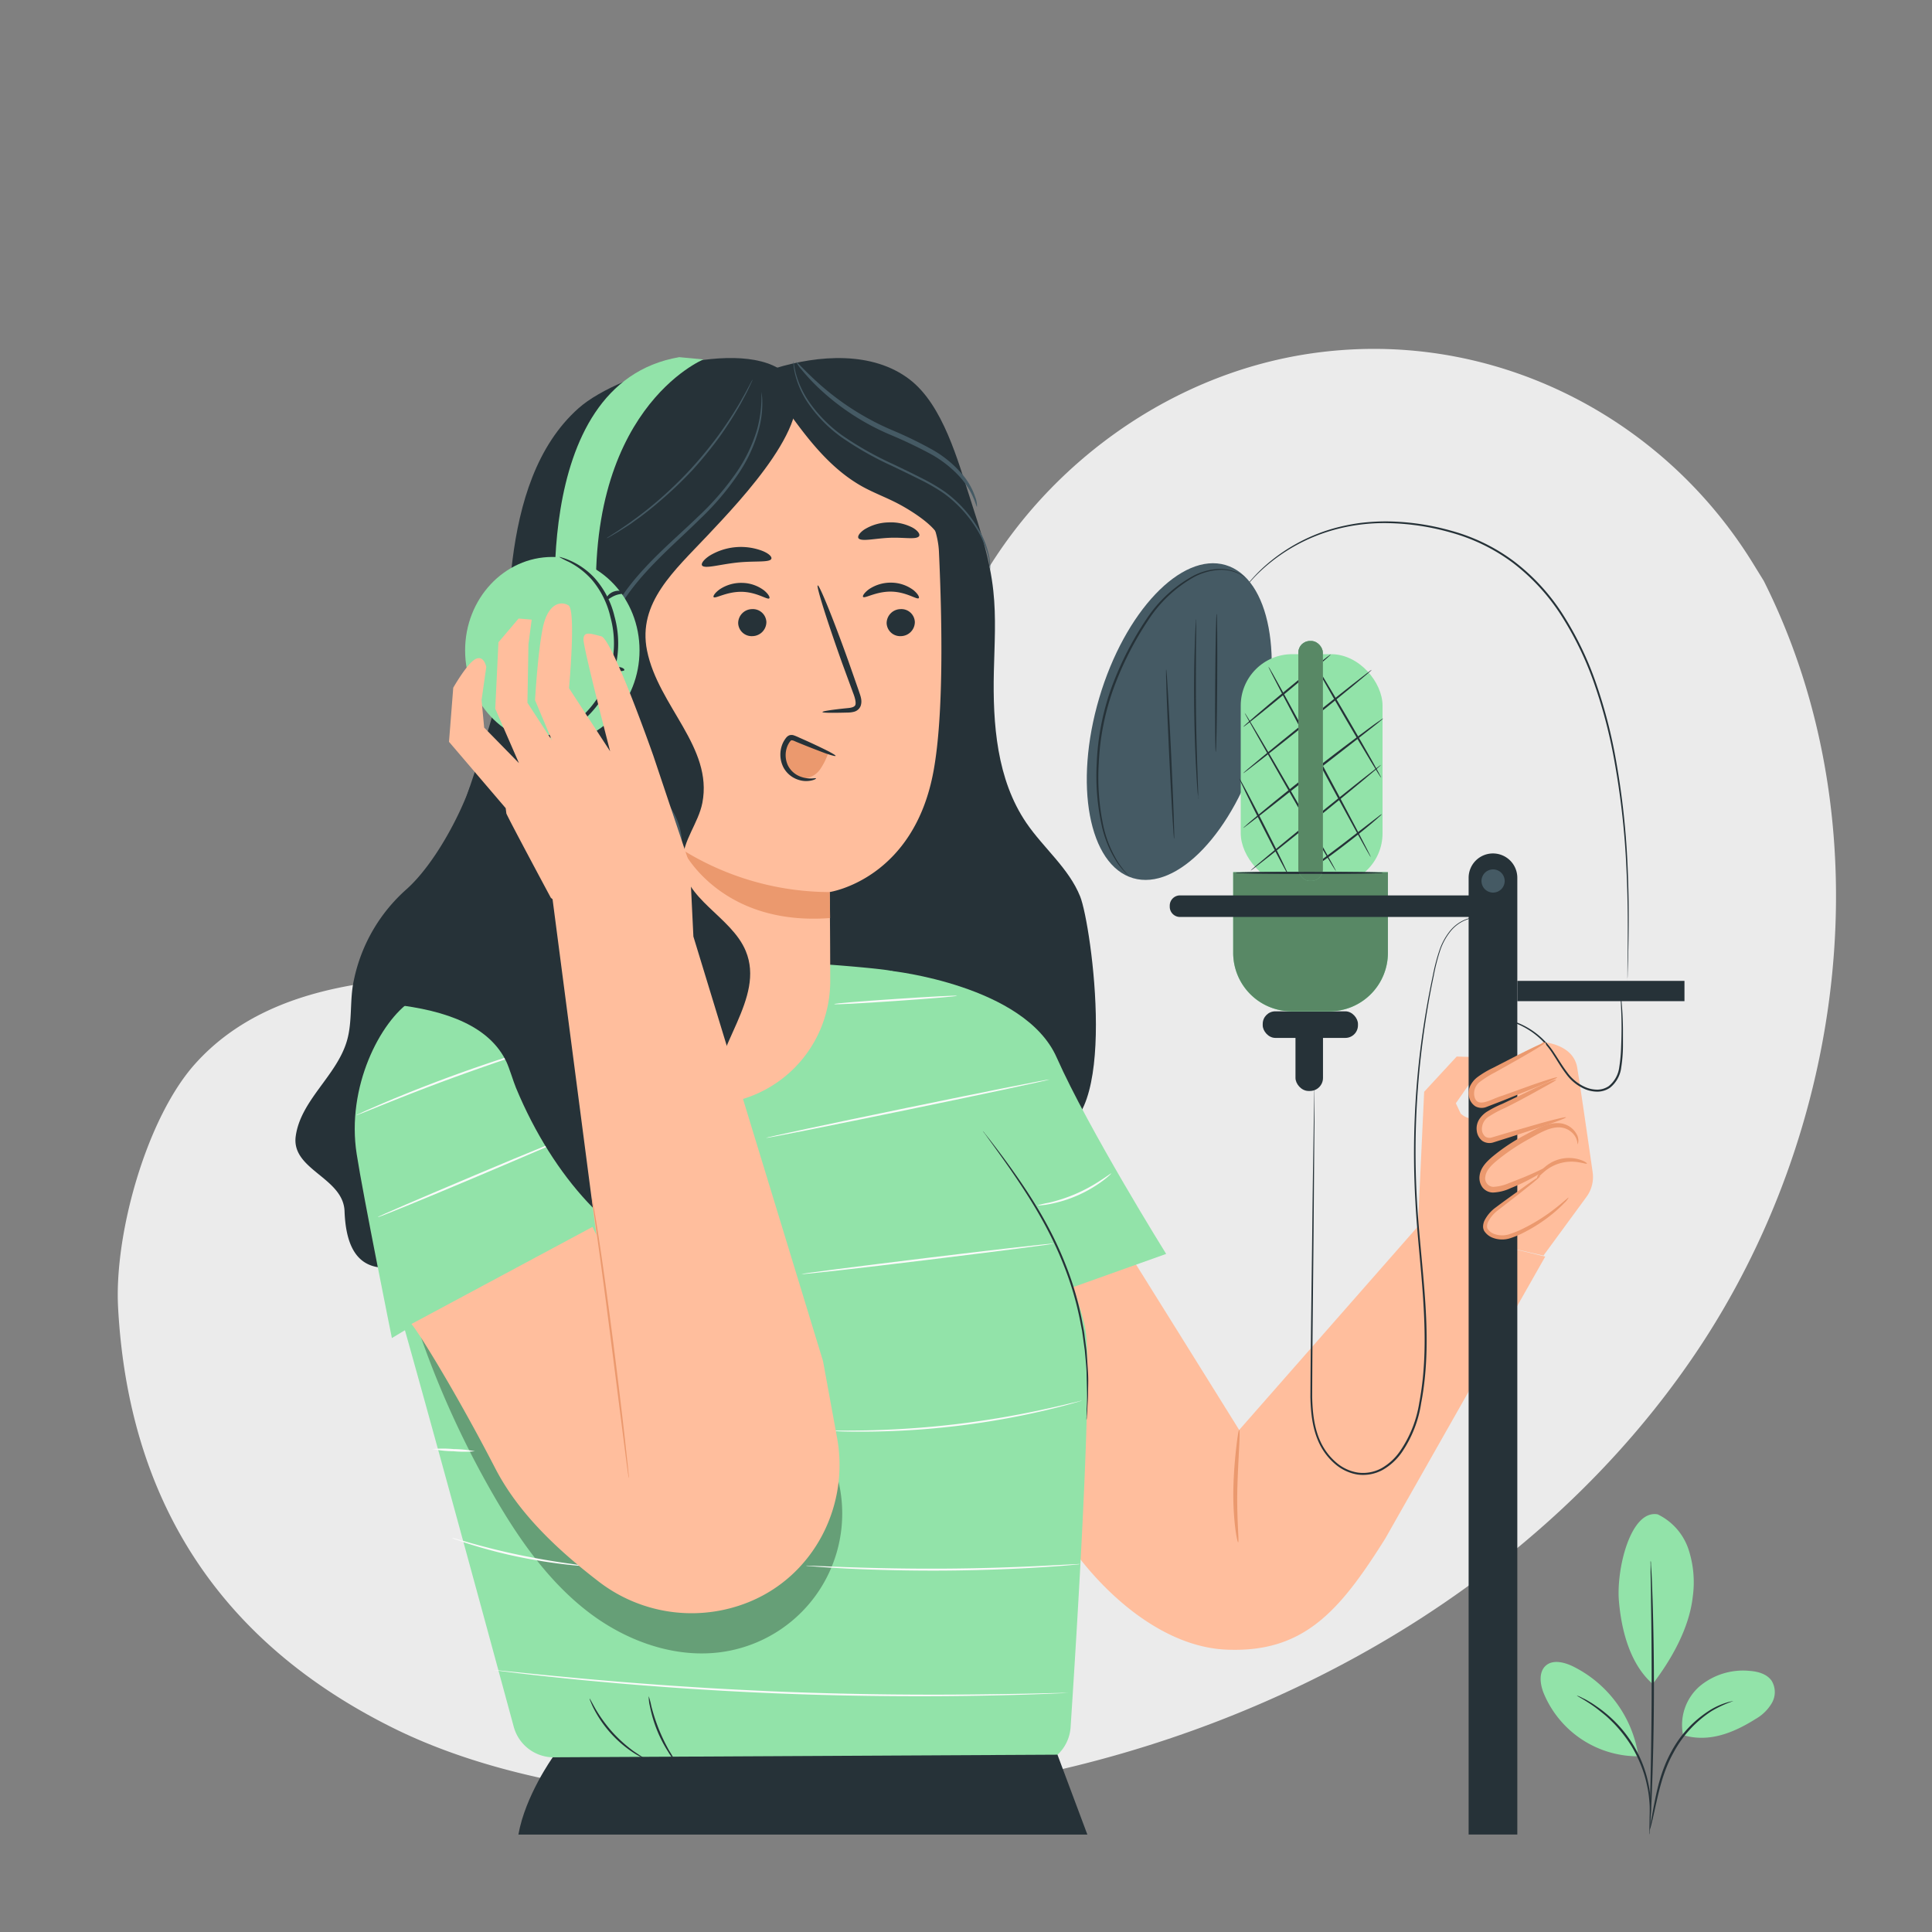 <svg xmlns="http://www.w3.org/2000/svg" viewBox="0 0 500 500"><rect x="0" y="0" width="500" height="500" fill="#808080" stroke="none"/><g id="freepik--background-simple--inject-1"><path d="M456.46,150.33l-2.73-4.43C431.14,109.14,390,87.31,347,90.62a111.7,111.7,0,0,0-14.64,2.09c-38.66,8.17-72.29,37-86.24,74-8.2,21.75-10.49,46.78-26,64-20.25,22.46-54.64,23.17-84.87,22.24s-64.63-.14-84.79,22.41c-12.62,14.12-20.92,44.11-19.9,63,2.69,50.07,26.35,86.63,71.29,108.89s113.82,22.56,163,12.77c68.9-13.72,134.42-51.38,173.8-109.55S488,213.12,456.46,150.33Z" style="fill:#ebebeb"></path></g><g id="freepik--Character--inject-1"><path d="M410.58,309.75a8.69,8.69,0,0,0,1.6-6.36c-1-7-3.21-22.37-4-27.08-1-6.18-8.94-6.63-8.94-6.63l-13.68,17.87a5.12,5.12,0,0,1-7.54.64l-1.25-2.67,3.31-4.74c7,1.33,7.74-7,7.74-7L377,273.43l-8.43,9.12-1.62,34.85h0L320.7,370.07s-43.79-70.34-44.93-71.82L249.6,298l-4.24,61.27,31.26,40.25c9.26,13.33,24.47,26.67,40.69,27.4h0c20,.89,29.3-9.79,41.18-28.72l41.42-73-12.82-3.1,12.35,2.85Z" style="fill:#ffbe9d"></path><path d="M320.43,399.15c-.13,0-.5-1.58-.81-4.21a74.39,74.39,0,0,1-.41-10.34c.12-4.05.46-7.68.77-10.31s.57-4.23.72-4.22.13,1.65,0,4.28-.34,6.27-.46,10.27C320,392.64,320.74,399.11,320.43,399.15Z" style="fill:#eb996e"></path><path d="M121.68,203.47c-2.77,7.86-9.33,20.28-16.48,26.67a43,43,0,0,0-13.6,23.43c-1.16,5.15-.34,10.62-1.79,15.7-2.6,9.1-12,15.42-13.28,24.8-1.18,8.71,12.33,10.64,12.64,19.41.59,16.51,9.87,15.44,17.19,13.68,5.16-1.24,8.53-6.06,11.21-10.63a175.83,175.83,0,0,0,23.64-78.16" style="fill:#263238"></path><path d="M200.55,95.32c11.3-3.46,25.25-4.5,34.87,2.89,8.62,6.62,12.45,20.91,15.8,31.26,2.48,7.67,5,15.42,5.85,23.44.76,6.93.3,13.93.14,20.9-.31,13.57.76,27.94,8.41,39.16,4.45,6.53,11,11.73,13.93,19.05s10.37,60.76-7.33,60.76l-66.49-41.63Z" style="fill:#263238"></path><path d="M155,247.82a10.91,10.91,0,0,0-2.55.23c-6.57,1.39-36.32,8.11-42.75,17.12-7.25,10.14-13.38,51.7-9.51,63.3,3.25,9.76,25.73,92.48,32.77,118.43a10.7,10.7,0,0,0,10.14,7.89L266.19,457a10.71,10.71,0,0,0,10.88-10c1.63-24.76,5.51-87.2,4-101.8-1.06-10.24-18.85-51-29-73.58-4.28-9.55-11.34-18-21.52-20.38h0c-2.19-.52-15.34-1.61-17.58-1.68Z" style="fill:#92E3A9"></path><g style="opacity:0.3"><path d="M108,343.33a242,242,0,0,0,19.7,43.59c6.54,11.32,14.17,22.3,24.54,30.26s23.88,12.6,36.69,10a36.2,36.2,0,0,0,28.34-42.56c-1.1-5.51-3.94-11.19-9.12-13.37-6.1-2.56-12.92.52-19.21,2.58a62.29,62.29,0,0,1-49.38-5C128,362.29,118.88,352.15,110,342.2"></path></g><path d="M230.58,251.26s34.59,3.71,42.87,22.38,28.35,50.87,28.35,50.87l-39.07,13.95Z" style="fill:#92E3A9"></path><path d="M101.42,346.29s21.81-13.39,39.5-21c17.32-7.43,23.62-11.41,23.62-11.41l-17.23-41.05c-6-16-25.09-23.24-39.81-14.48-.35.2-.68.41-1,.62-8.1,5.31-16.92,22.41-14.19,39.7C94,309.57,101.42,346.29,101.42,346.29Z" style="fill:#92E3A9"></path><path d="M254.36,292.73a4.78,4.78,0,0,1,.54.63l1.47,1.87c1.27,1.64,3.08,4,5.23,7,4.28,6,10.08,14.55,14.2,25.11a78.81,78.81,0,0,1,4.38,15.31c.12.6.23,1.19.34,1.78s.16,1.18.23,1.75c.15,1.15.3,2.27.44,3.35.16,2.17.3,4.19.4,6s0,3.52,0,5-.12,2.73-.17,3.76-.11,1.79-.15,2.38a7.6,7.6,0,0,1-.08.82,4,4,0,0,1,0-.83c0-.59,0-1.38.05-2.38s.11-2.29.08-3.76-.07-3.14-.11-5-.28-3.86-.46-6c-.15-1.07-.3-2.18-.46-3.32l-.24-1.74c-.12-.59-.23-1.18-.35-1.77a80.91,80.91,0,0,0-4.39-15.21c-4.1-10.49-9.83-19-14-25.09-2.1-3-3.87-5.44-5.09-7.12l-1.39-1.93A6.34,6.34,0,0,1,254.36,292.73Z" style="fill:#263238"></path><path d="M166.56,455s-.28-.08-.76-.33a18.53,18.53,0,0,1-2-1.16,30.07,30.07,0,0,1-10-11.06,19.68,19.68,0,0,1-.95-2.07,2.72,2.72,0,0,1-.26-.8c.08,0,.58,1,1.53,2.69a37.48,37.48,0,0,0,4.37,6,36.39,36.39,0,0,0,5.51,4.95C165.59,454.3,166.61,454.9,166.56,455Z" style="fill:#263238"></path><path d="M174.54,455.52a10.72,10.72,0,0,1-1.59-2.11,34.12,34.12,0,0,1-4.75-11.81,10.25,10.25,0,0,1-.31-2.63,19.93,19.93,0,0,1,.67,2.55,48.41,48.41,0,0,0,1.95,6,47,47,0,0,0,2.75,5.68A16.63,16.63,0,0,1,174.54,455.52Z" style="fill:#263238"></path><path d="M272.78,321.83c0,.15-14.61,2-32.66,4.22s-32.72,3.84-32.73,3.69,14.6-2,32.66-4.21S272.76,321.69,272.78,321.83Z" style="fill:#fafafa"></path><path d="M271.63,279.36c0,.14-16.39,3.65-36.67,7.83s-36.75,7.46-36.78,7.32,16.39-3.65,36.67-7.83S271.6,279.22,271.63,279.36Z" style="fill:#fafafa"></path><path d="M287.61,303.66s-.19.24-.59.6a19.93,19.93,0,0,1-1.76,1.43,33.61,33.61,0,0,1-13.68,5.94,20.71,20.71,0,0,1-2.25.31,2.71,2.71,0,0,1-.84,0,29.83,29.83,0,0,1,3-.69,41,41,0,0,0,7-2.32,41.45,41.45,0,0,0,6.51-3.56C286.63,304.33,287.55,303.6,287.61,303.66Z" style="fill:#fafafa"></path><path d="M247.71,257.71c0,.14-7.1.74-15.88,1.34s-15.91,1-15.92.81,7.1-.74,15.88-1.33S247.7,257.56,247.71,257.71Z" style="fill:#fafafa"></path><path d="M148.56,293.65c.06.13-11.27,5-25.3,10.93S97.82,315.16,97.76,315s11.27-5,25.3-10.93S148.5,293.52,148.56,293.65Z" style="fill:#fafafa"></path><path d="M141.29,270.61a2.52,2.52,0,0,1-.5.2l-1.44.5L134,273.08c-4.49,1.5-10.67,3.62-17.45,6.1s-12.85,4.89-17.24,6.65l-5.2,2.1-1.42.55a1.93,1.93,0,0,1-.51.16,2.7,2.7,0,0,1,.47-.25l1.38-.65c1.2-.55,3-1.32,5.14-2.25,4.35-1.85,10.42-4.3,17.2-6.8s13-4.55,17.51-6c2.26-.7,4.1-1.25,5.37-1.61l1.47-.41A2,2,0,0,1,141.29,270.61Z" style="fill:#fafafa"></path><path d="M122.89,375.58a29.32,29.32,0,0,1-5.52,0,30.19,30.19,0,0,1-5.49-.56,29.36,29.36,0,0,1,5.52,0A30.19,30.19,0,0,1,122.89,375.58Z" style="fill:#fafafa"></path><path d="M151.62,405.29a7.41,7.41,0,0,1-1.4-.05c-.9-.05-2.2-.18-3.8-.36-3.2-.37-7.61-1-12.42-2s-9.11-2.21-12.18-3.17c-1.54-.48-2.78-.89-3.62-1.2a7.73,7.73,0,0,1-1.3-.53,6.35,6.35,0,0,1,1.36.33l3.66,1.05c3.1.87,7.39,2,12.19,3s9.18,1.73,12.36,2.18l3.77.53A7.25,7.25,0,0,1,151.62,405.29Z" style="fill:#fafafa"></path><path d="M279.54,404.78a3.87,3.87,0,0,1-.72.1l-2.06.2c-1.79.16-4.38.35-7.59.55-6.42.4-15.29.78-25.1.84s-18.7-.22-25.12-.54c-3.21-.17-5.81-.33-7.6-.47l-2.06-.17a4.71,4.71,0,0,1-.72-.09,3.69,3.69,0,0,1,.73,0l2.06.07,7.61.3c6.42.23,15.29.44,25.09.39s18.67-.38,25.09-.69l7.6-.39,2.07-.09A3.3,3.3,0,0,1,279.54,404.78Z" style="fill:#fafafa"></path><path d="M280,362.45a3.1,3.1,0,0,1-.64.23l-1.87.54c-1.62.47-4,1.08-6.92,1.77a209.26,209.26,0,0,1-46.78,5.52c-3,0-5.46,0-7.15-.11l-1.94-.09a3.23,3.23,0,0,1-.67-.07,2.94,2.94,0,0,1,.68,0h1.94c1.68,0,4.12,0,7.14-.05,6-.11,14.35-.52,23.49-1.6s17.32-2.62,23.2-3.92c2.95-.64,5.32-1.2,7-1.61l1.89-.44A4.3,4.3,0,0,1,280,362.45Z" style="fill:#fafafa"></path><path d="M276.42,438.14l-.38,0-1.13.06-4.33.18c-3.76.16-9.21.32-15.94.45-13.46.26-32.07.27-52.6-.54S163,436,149.55,434.69c-6.7-.67-12.11-1.26-15.85-1.72l-4.3-.53-1.12-.15-.38-.06a1.64,1.64,0,0,1,.39,0l1.12.1,4.31.43c3.74.4,9.17.93,15.87,1.55,13.4,1.24,31.94,2.66,52.47,3.49s39.12.86,52.58.69c6.73-.08,12.17-.18,15.94-.28l4.33-.09h1.51Z" style="fill:#fafafa"></path><path d="M243,142.8c-.77-17.12-24.31-36.74-41.38-35.25l-50,11.76,0,9.2-.48,125.27a31.85,31.85,0,0,0,32.63,32h0a31.87,31.87,0,0,0,31.09-32c0-12.4-.14-22.92-.14-22.92s21.91-3.24,26.94-31.66C244.18,185.07,243.88,161.82,243,142.8Z" style="fill:#ffbe9d"></path><path d="M236.76,161a3.66,3.66,0,0,1-3.59,3.63,3.5,3.5,0,0,1-3.71-3.36,3.66,3.66,0,0,1,3.59-3.63A3.48,3.48,0,0,1,236.76,161Z" style="fill:#263238"></path><path d="M237.77,154.8c-.46.47-3.2-1.63-7.13-1.69s-6.85,1.86-7.27,1.37c-.21-.22.27-1.07,1.54-2a10.07,10.07,0,0,1,5.83-1.69,9.71,9.71,0,0,1,5.67,1.94C237.6,153.72,238,154.59,237.77,154.8Z" style="fill:#263238"></path><path d="M198.34,161a3.67,3.67,0,0,1-3.59,3.63,3.49,3.49,0,0,1-3.71-3.36,3.64,3.64,0,0,1,3.58-3.63A3.5,3.5,0,0,1,198.34,161Z" style="fill:#263238"></path><path d="M199.09,154.85c-.46.47-3.2-1.63-7.13-1.69s-6.85,1.86-7.27,1.37c-.2-.22.27-1.07,1.55-2a10,10,0,0,1,5.83-1.68,9.68,9.68,0,0,1,5.66,1.94C198.92,153.77,199.32,154.64,199.09,154.85Z" style="fill:#263238"></path><path d="M212.85,184.27c0-.22,2.44-.6,6.41-1,1-.08,2-.27,2.14-.95s-.15-1.81-.62-3l-2.83-7.7c-3.93-11-6.76-20-6.32-20.12s4,8.6,7.92,19.57q1.42,4.05,2.71,7.74c.36,1.15,1,2.46.45,3.95a2.5,2.5,0,0,1-1.68,1.44,6.52,6.52,0,0,1-1.71.21C215.33,184.52,212.86,184.5,212.85,184.27Z" style="fill:#263238"></path><path d="M214.74,230.87a72.58,72.58,0,0,1-38-10.86s9.51,19.74,38.09,17.58Z" style="fill:#eb996e"></path><path d="M199.63,144.6c-.4,1.06-4.32.49-8.95,1s-8.37,1.69-9,.72c-.27-.47.4-1.46,1.92-2.48a15.65,15.65,0,0,1,13.65-1.29C199,143.24,199.8,144.09,199.63,144.6Z" style="fill:#263238"></path><path d="M237.84,138.78c-.75.95-4,.22-7.81.41s-7,1-7.82.15c-.36-.43.1-1.35,1.46-2.29a12.29,12.29,0,0,1,6.26-1.85,12.14,12.14,0,0,1,6.34,1.4C237.67,137.44,238.17,138.33,237.84,138.78Z" style="fill:#263238"></path><path d="M202.18,104c5.94,8.42,12.2,17.12,21.25,22.06,3,1.62,6.18,2.79,9.17,4.38s8.46,5,10.11,7.94,1.34,11,1.34,11c1.62-11.42-1.41-26.54-9.4-34.86a38.78,38.78,0,0,0-31.39-11.52" style="fill:#263238"></path><path d="M252.84,131.14c-.24.1-.7-3.53-4.37-7.65a29.47,29.47,0,0,0-7.49-5.93,117.76,117.76,0,0,0-10.73-5.11A62.51,62.51,0,0,1,212,100.54a50.63,50.63,0,0,1-4.52-4.84,8.23,8.23,0,0,1-1.4-2c.17-.14,2.36,2.52,6.52,6.16a69.05,69.05,0,0,0,18.18,11.42,101.64,101.64,0,0,1,10.8,5.26,28.67,28.67,0,0,1,7.58,6.36,17.66,17.66,0,0,1,3.26,5.83A6.22,6.22,0,0,1,252.84,131.14Z" style="fill:#455a64"></path><path d="M214.28,195.07a16.75,16.75,0,0,1-2.09,4.11,5.47,5.47,0,0,1-3.88,2.25,4.89,4.89,0,0,1-4.15-2.26,7.81,7.81,0,0,1-1.15-4.71c.07-1.48.75-3.26,2.22-3.43a3.64,3.64,0,0,1,1.79.4l7.76,3.14" style="fill:#eb996e"></path><path d="M211.18,201.45c0-.24-1.74.45-4.14-.51a5.91,5.91,0,0,1-3.12-2.84,6.26,6.26,0,0,1-.11-5.08,5.79,5.79,0,0,1,.68-1.16c.31-.32.25-.3.59-.25s.82.32,1.24.48l1.27.52c1.66.67,3.17,1.26,4.44,1.74,2.54,1,4.15,1.44,4.22,1.27s-1.39-1-3.84-2.17c-1.22-.59-2.68-1.28-4.31-2l-1.26-.56a14,14,0,0,0-1.42-.59,1.83,1.83,0,0,0-1.15,0,2.06,2.06,0,0,0-.85.67,6.66,6.66,0,0,0-.88,1.47,7.28,7.28,0,0,0,.24,6.21,6.66,6.66,0,0,0,3.94,3.19,6.31,6.31,0,0,0,3.36.13C210.85,201.79,211.21,201.53,211.18,201.45Z" style="fill:#263238"></path><path d="M193,246.12c-3.69-8.94-16.26-13.52-16.32-23.2,0-5.36,4.07-9.88,5.09-15.14,2.79-14.42-11.39-25-14.31-39.38-2.52-12.42,7.07-20.7,15.75-29.93s29-30.51,21.26-40.56c-9.06-11.46-43.74-2-54.7,7.7s-15.3,24.79-17.13,39.28-1.71,29.38-6.09,43.32c-5,15.95-10,32-18.26,46.53-13,23-6.89,25.16-6.89,25.16,14.61,1.56,25.4,5.9,29.67,14.92.73,1.55,1.8,5.09,2.45,6.67,9.78,23.6,26,40.65,41,44.3s15.22-4.3,14.6-19.71c-.3-7.52-4.64-14.51-4.59-22C184.63,270.78,198.09,258.38,193,246.12Z" style="fill:#263238"></path><path d="M165.79,327.26a14.07,14.07,0,0,1-2-1.71,26.58,26.58,0,0,1-4.54-6,27.6,27.6,0,0,1,6-34c2.41-2.13,5.24-3.94,7.35-6.5a9.92,9.92,0,0,0,2.17-4.42,12,12,0,0,0-.25-5.11c-.9-3.45-2.79-6.71-4.36-10.28a35.46,35.46,0,0,1-1.38-24.09c1.13-4.16,3.59-7.86,5.2-11.74a13.77,13.77,0,0,0,1.15-6.11,15.54,15.54,0,0,0-1.81-6.06c-2-3.86-4.82-7.3-7.3-10.85a102.1,102.1,0,0,1-7-10.79,37.16,37.16,0,0,1-4.28-11.74,27.12,27.12,0,0,1,.68-12c2.17-7.61,6.71-13.75,11.37-18.79s9.59-9.21,13.76-13.26A70.77,70.77,0,0,0,190.77,122a39.32,39.32,0,0,0,5.08-10.59,31.6,31.6,0,0,0,1.19-10,13.66,13.66,0,0,1,.24,2.61,26,26,0,0,1-1,7.48,38.66,38.66,0,0,1-5,10.85,69.84,69.84,0,0,1-10.21,12.06c-4.15,4.12-9,8.31-13.61,13.33s-9,11.06-11,18.39a26.21,26.21,0,0,0-.61,11.48A36,36,0,0,0,160.09,189a100.45,100.45,0,0,0,7,10.64c2.48,3.55,5.28,7,7.41,11a17,17,0,0,1,1.95,6.56,15.25,15.25,0,0,1-1.25,6.65c-1.72,4.11-4.09,7.63-5.18,11.63a34.26,34.26,0,0,0,1.27,23.27c1.5,3.49,3.42,6.81,4.36,10.47a12.88,12.88,0,0,1,.23,5.59,11.17,11.17,0,0,1-2.41,4.87c-2.3,2.73-5.18,4.51-7.53,6.58a26.62,26.62,0,0,0-5.7,6.91,27.14,27.14,0,0,0-3.62,14.87,27.84,27.84,0,0,0,3.11,11.24C162.79,325,166,327.12,165.79,327.26Z" style="fill:#455a64"></path><path d="M144.31,166s-8.52-66.69,31.48-73.57l6.24.6s-31.67,13-27.41,68.25" style="fill:#92E3A9"></path><ellipse cx="142.94" cy="168.31" rx="22.57" ry="24.17" style="fill:#92E3A9"></ellipse><path d="M144.72,144.14a2.05,2.05,0,0,1,.72.16,15.43,15.43,0,0,1,2,.73,19.11,19.11,0,0,1,6.3,4.41,22.81,22.81,0,0,1,5.3,10.11,26.17,26.17,0,0,1,0,13.95,26.48,26.48,0,0,1-7.09,12,21,21,0,0,1-10,5.52,14.58,14.58,0,0,1-7.69-.21,9.43,9.43,0,0,1-1.92-.84c-.42-.24-.62-.39-.6-.42s.92.42,2.64.86a15,15,0,0,0,7.4-.13,20.77,20.77,0,0,0,9.47-5.49A26.05,26.05,0,0,0,158,173.22a25.7,25.7,0,0,0,0-13.43,22.71,22.71,0,0,0-4.9-9.84,20.5,20.5,0,0,0-5.93-4.55A25.06,25.06,0,0,1,144.72,144.14Z" style="fill:#263238"></path><path d="M162.52,180.84c-.3,0-.39-1.79-1.87-3.05s-3.28-1.07-3.31-1.36.38-.4,1.16-.45a4.16,4.16,0,0,1,4.27,3.64C162.85,180.4,162.65,180.85,162.52,180.84Z" style="fill:#263238"></path><path d="M161.58,173.41c-.1.28-.8.29-1.6.27s-1.5-.08-1.59-.37.63-.73,1.62-.7S161.68,173.14,161.58,173.41Z" style="fill:#263238"></path><path d="M161.57,153.44c-.09.29-1.2.18-2.41.68s-2,1.29-2.23,1.13.24-1.52,1.84-2.13S161.71,153.18,161.57,153.44Z" style="fill:#263238"></path><path d="M157,139.3a2,2,0,0,1,.47-.35l1.38-.89c.6-.38,1.34-.85,2.17-1.43s1.81-1.21,2.83-2c2.08-1.48,4.47-3.36,7-5.56a105,105,0,0,0,7.87-7.65,106.37,106.37,0,0,0,7-8.48c2-2.74,3.66-5.27,5-7.47.68-1.08,1.22-2.1,1.73-3s.92-1.66,1.24-2.29l.78-1.45a2.25,2.25,0,0,1,.31-.49,3.49,3.49,0,0,1-.21.53l-.7,1.5c-.3.65-.68,1.44-1.17,2.33s-1,1.94-1.66,3c-1.27,2.22-2.93,4.8-4.89,7.56a102.7,102.7,0,0,1-7,8.56,99.9,99.9,0,0,1-8,7.65A86,86,0,0,1,164,135c-1,.76-2,1.36-2.88,1.92s-1.6,1-2.23,1.36l-1.43.82A2.62,2.62,0,0,1,157,139.3Z" style="fill:#455a64"></path><path d="M256.22,147.35c-.08,0,0-1.1-.41-3a24.34,24.34,0,0,0-3.17-7.64,32.28,32.28,0,0,0-8.34-9,48.62,48.62,0,0,0-6.3-3.64c-2.26-1.15-4.63-2.27-7.06-3.45a83.18,83.18,0,0,1-13.23-7.51,35.52,35.52,0,0,1-8.66-8.9,23.16,23.16,0,0,1-3.35-7.66,17.44,17.44,0,0,1-.35-2.26,3.62,3.62,0,0,1,0-.79,7.54,7.54,0,0,1,.14.78c.06.51.22,1.26.44,2.22a24,24,0,0,0,3.47,7.51,35.75,35.75,0,0,0,8.63,8.71,85.55,85.55,0,0,0,13.18,7.43c2.42,1.17,4.8,2.3,7.06,3.46a48.57,48.57,0,0,1,6.35,3.71,32,32,0,0,1,8.37,9.16,23.52,23.52,0,0,1,3.06,7.79,14.86,14.86,0,0,1,.22,2.28A5.93,5.93,0,0,1,256.22,147.35Z" style="fill:#455a64"></path><path d="M143.05,454.79s-7.12,9.95-8.89,20H281.41l-7.74-20.68Z" style="fill:#263238"></path><path d="M216.63,372.09,213,352.26,179.45,242.37l-.9-18.53-9.47-28.27s-10.57-30.15-13.48-30.9-4.51-1.31-4.6.76,6.9,29,6.9,29l-10.64-16.33s1.85-20.2-.13-21.42-5.35-.56-6.66,5.83-2,18.7-2,18.7l4.41,10.48-6.38-9.82.26-15.12.84-6.39-3.39-.28L129,166.22l-.83,17.19,6.13,14.08-9-9.19-.67-7.14,1.22-8.55s-.58-3.1-2.74-2.07-5.81,7.44-5.81,7.44l-1.1,14,14.67,17.17.18,1.39c.76,1.79,11.5,21.8,11.5,21.8s.27.23.45.37l11.34,86.87-1-2.06-46.86,25.13c1.78,2,11.48,17.59,21.7,37.37,6.07,11.75,16.34,21.28,26.83,29.34a39.39,39.39,0,0,0,38.64,5.31h0c.43-.17.85-.35,1.27-.54C211,407,219.8,389.4,216.63,372.09Z" style="fill:#ffbe9d"></path><path d="M162.73,382.53a4.47,4.47,0,0,1-.14-.73c-.07-.54-.17-1.24-.29-2.11-.25-1.89-.59-4.53-1-7.77-.85-6.61-2-15.65-3.27-25.64s-2.49-19.07-3.4-25.62c-.45-3.24-.81-5.87-1.08-7.76-.11-.88-.21-1.58-.28-2.11a3.5,3.5,0,0,1-.06-.75,4.63,4.63,0,0,1,.17.73c.09.53.22,1.23.37,2.1.33,1.82.74,4.46,1.25,7.73,1,6.54,2.26,15.6,3.55,25.61s2.37,19.09,3.11,25.66c.36,3.25.64,5.9.85,7.79.08.88.15,1.59.2,2.12A3.54,3.54,0,0,1,162.73,382.53Z" style="fill:#eb996e"></path><path d="M421.18,253.85s0-.17,0-.5v-1.47c0-1.31,0-3.21.07-5.63,0-4.9.11-12-.3-20.72A208.4,208.4,0,0,0,417.45,195a128.55,128.55,0,0,0-4.66-17.5,83.93,83.93,0,0,0-8.3-17.52,53.23,53.23,0,0,0-12.95-14.31,48.17,48.17,0,0,0-16.14-7.87,63.23,63.23,0,0,0-16.15-2.41,48.75,48.75,0,0,0-14.1,1.76,45.86,45.86,0,0,0-18,9.8,41.08,41.08,0,0,0-3.94,4c-.42.49-.73.87-.93,1.13l-.31.39a4.54,4.54,0,0,1,.27-.42c.18-.27.48-.66.88-1.17a40.68,40.68,0,0,1,3.89-4.09,45.44,45.44,0,0,1,18-10,51.55,51.55,0,0,1,6.75-1.41,54.51,54.51,0,0,1,7.46-.44,63.68,63.68,0,0,1,16.27,2.39,48.39,48.39,0,0,1,16.32,7.93,53.38,53.38,0,0,1,13.08,14.43,84.16,84.16,0,0,1,8.34,17.63,129.06,129.06,0,0,1,4.65,17.57,205.7,205.7,0,0,1,3.39,30.57c.36,8.75.24,15.84.13,20.74-.07,2.43-.12,4.32-.16,5.63q0,.94-.06,1.47C421.2,253.68,421.18,253.85,421.18,253.85Z" style="fill:#263238"></path><ellipse cx="305.19" cy="186.75" rx="42.25" ry="21.6" transform="translate(39.54 426.42) rotate(-73.52)" style="fill:#455a64"></ellipse><path d="M303.87,217.17c-.14,0-.72-9.84-1.3-22s-.92-22-.77-22,.72,9.84,1.29,22S304,217.16,303.87,217.17Z" style="fill:#263238"></path><path d="M310.14,206.81a1.39,1.39,0,0,1-.08-.47c0-.37-.08-.82-.13-1.35-.09-1.18-.21-2.88-.32-5-.24-4.21-.47-10-.55-16.45s0-12.25.15-16.46c.06-2.11.13-3.81.2-5q.06-.8.09-1.35a1.62,1.62,0,0,1,.07-.47,1.57,1.57,0,0,1,0,.47c0,.37,0,.82,0,1.36,0,1.26,0,2.94-.05,5,0,4.21-.06,10,0,16.45s.25,12.23.39,16.44c.07,2,.13,3.72.17,5,0,.54,0,1,0,1.36A2.58,2.58,0,0,1,310.14,206.81Z" style="fill:#263238"></path><path d="M314.63,194.67c-.14,0-.21-8-.14-17.95s.24-17.95.38-17.95.21,8,.14,18S314.77,194.67,314.63,194.67Z" style="fill:#263238"></path><path d="M322.84,149.93a10.51,10.51,0,0,0-8.09-2.37,15.62,15.62,0,0,0-5.86,1.85,34,34,0,0,0-11.67,11,84,84,0,0,0-9,17.66,65.33,65.33,0,0,0-3.86,19.4,60.91,60.91,0,0,0,1.15,16.13,29.58,29.58,0,0,0,4.14,10l1,1.36c.29.4.61.68.83.94l.52.57a.94.94,0,0,1,.17.21s-.07-.05-.2-.17l-.56-.54a9.83,9.83,0,0,1-.88-.91q-.48-.58-1.08-1.35a28.58,28.58,0,0,1-4.33-10.07,60,60,0,0,1-1.28-16.23,65.1,65.1,0,0,1,3.85-19.56,83.21,83.21,0,0,1,9.09-17.75,34.11,34.11,0,0,1,11.9-11,16,16,0,0,1,6-1.81,11.23,11.23,0,0,1,4.7.54,9.52,9.52,0,0,1,2.64,1.42c.27.21.46.39.59.51S322.85,149.92,322.84,149.93Z" style="fill:#263238"></path><path d="M386,263.37a3.91,3.91,0,0,1,.64,0,17.11,17.11,0,0,1,1.85.17,19.39,19.39,0,0,1,6.46,2.19,20.13,20.13,0,0,1,7.35,6.89c1.07,1.59,2.06,3.31,3.31,4.93a11.32,11.32,0,0,0,4.82,3.86,7.82,7.82,0,0,0,3.06.59,5.33,5.33,0,0,0,2.83-.9,7.48,7.48,0,0,0,2.74-4.9,40.78,40.78,0,0,0,.49-5.33c.07-1.68.1-3.25.11-4.69,0-2.86-.11-5.18-.19-6.78-.05-.76-.08-1.37-.11-1.85a2.74,2.74,0,0,1,0-.65,4.91,4.91,0,0,1,.11.64c.06.42.12,1,.2,1.84.15,1.6.31,3.92.35,6.8,0,1.44,0,3,0,4.71a39,39,0,0,1-.45,5.4,7.92,7.92,0,0,1-2.92,5.23,5.85,5.85,0,0,1-3.1,1,8.41,8.41,0,0,1-3.27-.62,11.71,11.71,0,0,1-5-4c-1.27-1.66-2.26-3.4-3.31-5a20.07,20.07,0,0,0-7.13-6.84,20.47,20.47,0,0,0-6.31-2.31C386.91,263.45,386,263.43,386,263.37Z" style="fill:#263238"></path><rect x="326.79" y="261.73" width="24.65" height="6.88" rx="3.26" style="fill:#263238"></rect><rect x="335.27" y="265.17" width="7.12" height="17.17" rx="3.37" style="fill:#263238"></rect><rect x="321.1" y="169.3" width="36.7" height="59.67" rx="13.32" style="fill:#92E3A9"></rect><path d="M357.44,197.93c.09.11-7.4,6.33-16.73,13.89s-17,13.61-17.07,13.5,7.4-6.34,16.74-13.9S357.35,197.81,357.44,197.93Z" style="fill:#263238"></path><path d="M355,173.36c.09.12-7.29,6.2-16.48,13.59s-16.72,13.29-16.81,13.18,7.29-6.2,16.48-13.59S354.88,173.25,355,173.36Z" style="fill:#263238"></path><path d="M344.42,169.35c.1.11-4.91,4.4-11.17,9.58s-11.41,9.3-11.5,9.19,4.91-4.41,11.17-9.59S344.33,169.24,344.42,169.35Z" style="fill:#263238"></path><path d="M358,185.9a2.12,2.12,0,0,1-.34.32l-1,.85-3.89,3.05-12.85,10-12.81,10.09-3.89,3-1.08.81a2.24,2.24,0,0,1-.39.26s.1-.13.33-.34l1-.89c.88-.76,2.18-1.84,3.79-3.17,3.21-2.66,7.7-6.29,12.71-10.22s9.61-7.42,13-9.91c1.67-1.25,3-2.24,4-2.92l1.11-.77C357.89,186,358,185.88,358,185.9Z" style="fill:#263238"></path><path d="M357.63,210.69a3.83,3.83,0,0,1-.74.73c-.49.45-1.22,1.09-2.14,1.86-1.83,1.54-4.4,3.61-7.3,5.82s-5.58,4.15-7.55,5.5c-1,.68-1.79,1.22-2.36,1.58a3.78,3.78,0,0,1-.9.51,4,4,0,0,1,.79-.68l2.25-1.71,7.45-5.61,7.39-5.7,2.24-1.72A4.06,4.06,0,0,1,357.63,210.69Z" style="fill:#263238"></path><path d="M333.39,226.38c-.13.06-3.07-5.46-6.56-12.34s-6.22-12.5-6.09-12.57,3.06,5.46,6.56,12.34S333.51,226.31,333.39,226.38Z" style="fill:#263238"></path><path d="M345.77,225.48c-.12.08-5.52-9-12-20.37S322,184.54,322.11,184.47s5.53,9.05,12.06,20.38S345.9,225.41,345.77,225.48Z" style="fill:#263238"></path><path d="M354.78,221.86c-.12.07-6.16-10.91-13.49-24.52s-13.16-24.7-13-24.77,6.16,10.91,13.49,24.52S354.91,221.79,354.78,221.86Z" style="fill:#263238"></path><path d="M357.45,201.29c-.12.07-4.2-6.7-9.12-15.12s-8.79-15.3-8.67-15.37,4.21,6.69,9.12,15.11S357.58,201.22,357.45,201.29Z" style="fill:#263238"></path><path d="M319.19,225.72h40a0,0,0,0,1,0,0v20.87A15.14,15.14,0,0,1,344,261.73h-9.71a15.14,15.14,0,0,1-15.14-15.14V225.72A0,0,0,0,1,319.19,225.72Z" style="fill:#92E3A9"></path><path d="M319.19,225.72h40a0,0,0,0,1,0,0v20.87A15.14,15.14,0,0,1,344,261.73h-9.71a15.14,15.14,0,0,1-15.14-15.14V225.72A0,0,0,0,1,319.19,225.72Z" style="fill:#92E3A9"></path><path d="M319.19,225.72h40a0,0,0,0,1,0,0v20.87A15.14,15.14,0,0,1,344,261.73h-9.71a15.14,15.14,0,0,1-15.14-15.14V225.72A0,0,0,0,1,319.19,225.72Z" style="opacity:0.4"></path><path d="M357.9,225.89c0,.15-8.54.26-19.07.26s-19.06-.11-19.06-.26,8.53-.26,19.06-.26S357.9,225.75,357.9,225.89Z" style="fill:#263238"></path><rect x="336.01" y="165.89" width="6.33" height="62.09" rx="3" style="fill:#92E3A9"></rect><rect x="336.01" y="165.89" width="6.33" height="62.09" rx="3" style="opacity:0.4"></rect><rect x="336.01" y="165.89" width="6.33" height="62.09" rx="3" style="fill:#92E3A9"></rect><rect x="336.01" y="165.89" width="6.33" height="62.09" rx="3" style="opacity:0.4"></rect><path d="M357.9,225.89c0,.15-8.54.26-19.07.26s-19.06-.11-19.06-.26,8.53-.26,19.06-.26S357.9,225.75,357.9,225.89Z" style="fill:#263238"></path><path d="M384.54,237.72a7.84,7.84,0,0,0-2.68-.27,9.78,9.78,0,0,0-6.57,3.72,16.12,16.12,0,0,0-2.61,4.92,51.82,51.82,0,0,0-1.64,6.48c-1,4.71-1.94,10.1-2.74,16.1a221.55,221.55,0,0,0-1.57,42.43c.46,8,1.47,16.34,2.07,25s.76,17.82-1,27a30.61,30.61,0,0,1-5,12.75,15.12,15.12,0,0,1-5,4.58,10.56,10.56,0,0,1-6.53,1.17,11.83,11.83,0,0,1-5.89-2.84,16.15,16.15,0,0,1-3.89-5.09c-1.87-3.86-2.26-8.1-2.36-12.09.09-16,.34-30.45.47-42.57s.3-21.9.4-28.69c.05-3.38.1-6,.13-7.8,0-.88,0-1.56.05-2s0-.69,0-.69,0,.23,0,.69,0,1.15,0,2c0,1.8,0,4.43,0,7.8-.06,6.79-.13,16.59-.23,28.7s-.3,26.55-.36,42.55c.1,4,.5,8.14,2.32,11.88a15.77,15.77,0,0,0,3.78,4.93,11.24,11.24,0,0,0,5.63,2.71,10,10,0,0,0,6.22-1.12,14.54,14.54,0,0,0,4.79-4.42A30.33,30.33,0,0,0,367.31,363c1.72-9.07,1.56-18.15,1-26.82s-1.59-17.05-2-25.06a219.16,219.16,0,0,1,1.67-42.5c.83-6,1.82-11.4,2.83-16.11a49.63,49.63,0,0,1,1.69-6.51,16.36,16.36,0,0,1,2.69-5,9.84,9.84,0,0,1,6.71-3.69,7.32,7.32,0,0,1,2,.16Z" style="fill:#263238"></path><path d="M392.68,474.78h-12.6V227.17a6.3,6.3,0,0,1,6.3-6.3h0a6.3,6.3,0,0,1,6.3,6.3Z" style="fill:#263238"></path><path d="M389.41,228a3,3,0,1,1-3-3A3,3,0,0,1,389.41,228Z" style="fill:#455a64"></path><rect x="392.68" y="253.85" width="43.26" height="5.25" style="fill:#263238"></rect><path d="M305.38,231.73H382a0,0,0,0,1,0,0v5.58a0,0,0,0,1,0,0H305.38a2.65,2.65,0,0,1-2.65-2.65v-.29A2.65,2.65,0,0,1,305.38,231.73Z" style="fill:#263238"></path><path d="M408.24,296.17c.51-2.47-2-4.73-4.53-4.93s-4.9,1-7.11,2.26a54.09,54.09,0,0,0-10.31,6.83,8.25,8.25,0,0,0-2.44,3.22,3.45,3.45,0,0,0,.83,3.75c1.29,1,3.19.6,4.75.06a57.91,57.91,0,0,0,12-5.84" style="fill:#ffbe9d"></path><path d="M401.43,301.52c.11.15-2.28,2.08-6.7,4.28-1.1.55-2.33,1.11-3.68,1.65a11.88,11.88,0,0,1-4.69,1.18,3.52,3.52,0,0,1-2.69-1.33,4.14,4.14,0,0,1-.76-3c.27-2.16,1.84-3.66,3.24-4.88a48.85,48.85,0,0,1,8.87-5.87c2.78-1.52,5.59-3,8.29-2.88a5.52,5.52,0,0,1,4.94,3.3c.52,1.43,0,2.24,0,2.19s.07-.81-.53-1.94a5,5,0,0,0-4.42-2.46c-2.29,0-4.8,1.41-7.58,3a53.05,53.05,0,0,0-8.55,5.79c-1.37,1.16-2.58,2.46-2.75,3.89a2.21,2.21,0,0,0,2,2.72,11.49,11.49,0,0,0,4.15-1c1.33-.48,2.56-1,3.68-1.44C398.72,302.9,401.31,301.32,401.43,301.52Z" style="fill:#eb996e"></path><path d="M402.73,279.44c-5.55,2.57-9.24,4.76-14.8,7.33-1.81.84-3.74,1.78-4.7,3.53s-.24,4.5,1.73,4.81a4.81,4.81,0,0,0,2.08-.32l18.23-5.63" style="fill:#ffbe9d"></path><path d="M405.27,289.16c.06.18-2.54,1.16-6.79,2.61L391,294.23l-4.47,1.41a3.31,3.31,0,0,1-2.92-.39,3.85,3.85,0,0,1-1.43-2.64,4.43,4.43,0,0,1,.61-2.87,6.77,6.77,0,0,1,1.89-1.95,28,28,0,0,1,4.24-2.17l7.09-3.4c4.05-2,6.66-2.94,6.73-2.78s-2.37,1.47-6.29,3.64c-2,1.08-4.31,2.36-7,3.67a28.85,28.85,0,0,0-4,2.13,3.83,3.83,0,0,0-1.93,3.56,2.56,2.56,0,0,0,.88,1.72,2,2,0,0,0,1.79.18l4.43-1.31,7.57-2.19C402.52,289.64,405.22,289,405.27,289.16Z" style="fill:#eb996e"></path><path d="M399.93,269.79c-5.38,2.92-9,4.86-14.39,7.77-1.76.95-3.62,2-4.46,3.83s.05,4.51,2,4.68a4.63,4.63,0,0,0,2.06-.44l17.83-6.8" style="fill:#ffbe9d"></path><path d="M403,278.83c.06.18-2.46,1.33-6.59,3l-7.29,2.94-4.35,1.68a3.38,3.38,0,0,1-2.93-.13,3.77,3.77,0,0,1-1.66-2.5,4.4,4.4,0,0,1,.36-2.9,6.61,6.61,0,0,1,1.73-2.09,24.21,24.21,0,0,1,4.08-2.45l7-3.6c4-2,6.51-3.18,6.6-3s-2.26,1.63-6.14,3.86c-2.07,1.18-4.37,2.47-6.84,3.86a26.21,26.21,0,0,0-3.82,2.37,3.76,3.76,0,0,0-1.61,3.69c.62,3.59,4.54.75,7.15.05l7.39-2.66C400.28,279.48,402.93,278.66,403,278.83Z" style="fill:#eb996e"></path><path d="M409.18,305.3c-.9-2.86-3.78-2.92-6.73-2.39s-5.45,2.43-7.82,4.28l-7.07,5.49A10.19,10.19,0,0,0,385.2,315a3.56,3.56,0,0,0-.58,3.11,3.6,3.6,0,0,0,3.39,2.1,10.07,10.07,0,0,0,4.06-1.12c5.19-2.31,18.44-7.73,17.11-13.74" style="fill:#ffbe9d"></path><path d="M398.58,304.41c.09.12-1.89,1.76-5.14,4.32l-5.74,4.46a8.76,8.76,0,0,0-2.59,3.06,2.69,2.69,0,0,0-.25.93,1.46,1.46,0,0,0,.11.8,3.48,3.48,0,0,0,1.53,1.29,6,6,0,0,0,4.16.13,24.64,24.64,0,0,0,3.87-1.62,46,46,0,0,0,6.17-3.71c3.35-2.4,5.14-4.25,5.26-4.12a5.47,5.47,0,0,1-1.14,1.4,34.18,34.18,0,0,1-3.68,3.31,40.32,40.32,0,0,1-6.17,4,24,24,0,0,1-4,1.75,6.84,6.84,0,0,1-4.87-.16,4.53,4.53,0,0,1-2-1.7,2.38,2.38,0,0,1-.26-1.43,3.93,3.93,0,0,1,.34-1.24,9.56,9.56,0,0,1,2.93-3.41c2.2-1.65,4.21-3.08,5.89-4.29C396.37,305.73,398.5,304.3,398.58,304.41Z" style="fill:#eb996e"></path><path d="M410.69,301.14c-.07.14-.84-.14-2.11-.34a10.8,10.8,0,0,0-9.17,2.66c-1,.84-1.46,1.5-1.59,1.41s.17-.88,1.07-1.93a9.48,9.48,0,0,1,9.86-2.86C410.07,300.49,410.75,301,410.69,301.14Z" style="fill:#eb996e"></path></g><g id="freepik--Plant--inject-1"><path d="M429,391.91a15.51,15.51,0,0,1,8,9.1,27.35,27.35,0,0,1,1.07,12.33c-.91,8-5.45,16.08-10.35,22.47-6.73-5.88-8.28-16.13-8.74-21.39-.73-8.3,3-23.74,10-22.51" style="fill:#92E3A9"></path><path d="M435.57,449a13.27,13.27,0,0,1,4.28-12.58,17.54,17.54,0,0,1,12.95-4c2.15.16,4.46.79,5.69,2.55a5.65,5.65,0,0,1,.09,5.73,11.37,11.37,0,0,1-4.25,4.18c-5.83,3.67-12.15,6.14-18.76,4.16" style="fill:#92E3A9"></path><path d="M426.93,473.55a10.52,10.52,0,0,1,.24-1.64c.22-1.16.49-2.65.82-4.44.74-3.72,1.7-9,4.58-14.2a28.46,28.46,0,0,1,10.19-10.82,19.13,19.13,0,0,1,4.15-1.84,10.26,10.26,0,0,1,1.2-.3c.28-.06.42-.08.43-.06A30.36,30.36,0,0,0,443,442.8a29.31,29.31,0,0,0-9.89,10.76c-2.82,5.05-3.84,10.3-4.69,14-.4,1.86-.74,3.37-1,4.41A8.44,8.44,0,0,1,426.93,473.55Z" style="fill:#263238"></path><path d="M427.19,403.93a3,3,0,0,1,.08.71c0,.54.07,1.22.12,2.07.1,1.79.2,4.38.31,7.59.2,6.41.37,15.27.33,25.06s-.29,18.65-.55,25.06c-.13,3.2-.26,5.79-.37,7.58-.06.85-.1,1.53-.14,2.06a3.5,3.5,0,0,1-.09.72,3.35,3.35,0,0,1,0-.72c0-.54,0-1.22,0-2.07.05-1.86.11-4.44.19-7.59.15-6.41.33-15.26.37-25s-.05-18.63-.16-25c0-3.16-.09-5.73-.11-7.6,0-.84,0-1.53,0-2.06A3.68,3.68,0,0,1,427.19,403.93Z" style="fill:#263238"></path><path d="M423.92,453.89A31,31,0,0,0,407,431.22c-2.25-1.08-5.19-1.78-7-.11s-1.44,4.69-.53,7a26.43,26.43,0,0,0,24.31,16.42" style="fill:#92E3A9"></path><path d="M408.11,438.81a8.37,8.37,0,0,1,1.43.63,14,14,0,0,1,1.62.86,22,22,0,0,1,2,1.29,26.84,26.84,0,0,1,2.36,1.77,31.72,31.72,0,0,1,2.5,2.27,31.73,31.73,0,0,1,7.89,13.2,31.29,31.29,0,0,1,.8,3.29,26.67,26.67,0,0,1,.4,2.92,24.18,24.18,0,0,1,.11,2.43,14.66,14.66,0,0,1,0,1.83,8.29,8.29,0,0,1-.18,1.55c-.13,0,.1-2.23-.29-5.77a26.5,26.5,0,0,0-.47-2.86,30.79,30.79,0,0,0-.83-3.23,35,35,0,0,0-3.12-6.94,35.59,35.59,0,0,0-4.64-6c-.83-.83-1.62-1.62-2.43-2.28s-1.57-1.27-2.28-1.81C410.08,439.85,408.05,438.92,408.11,438.81Z" style="fill:#263238"></path></g></svg>